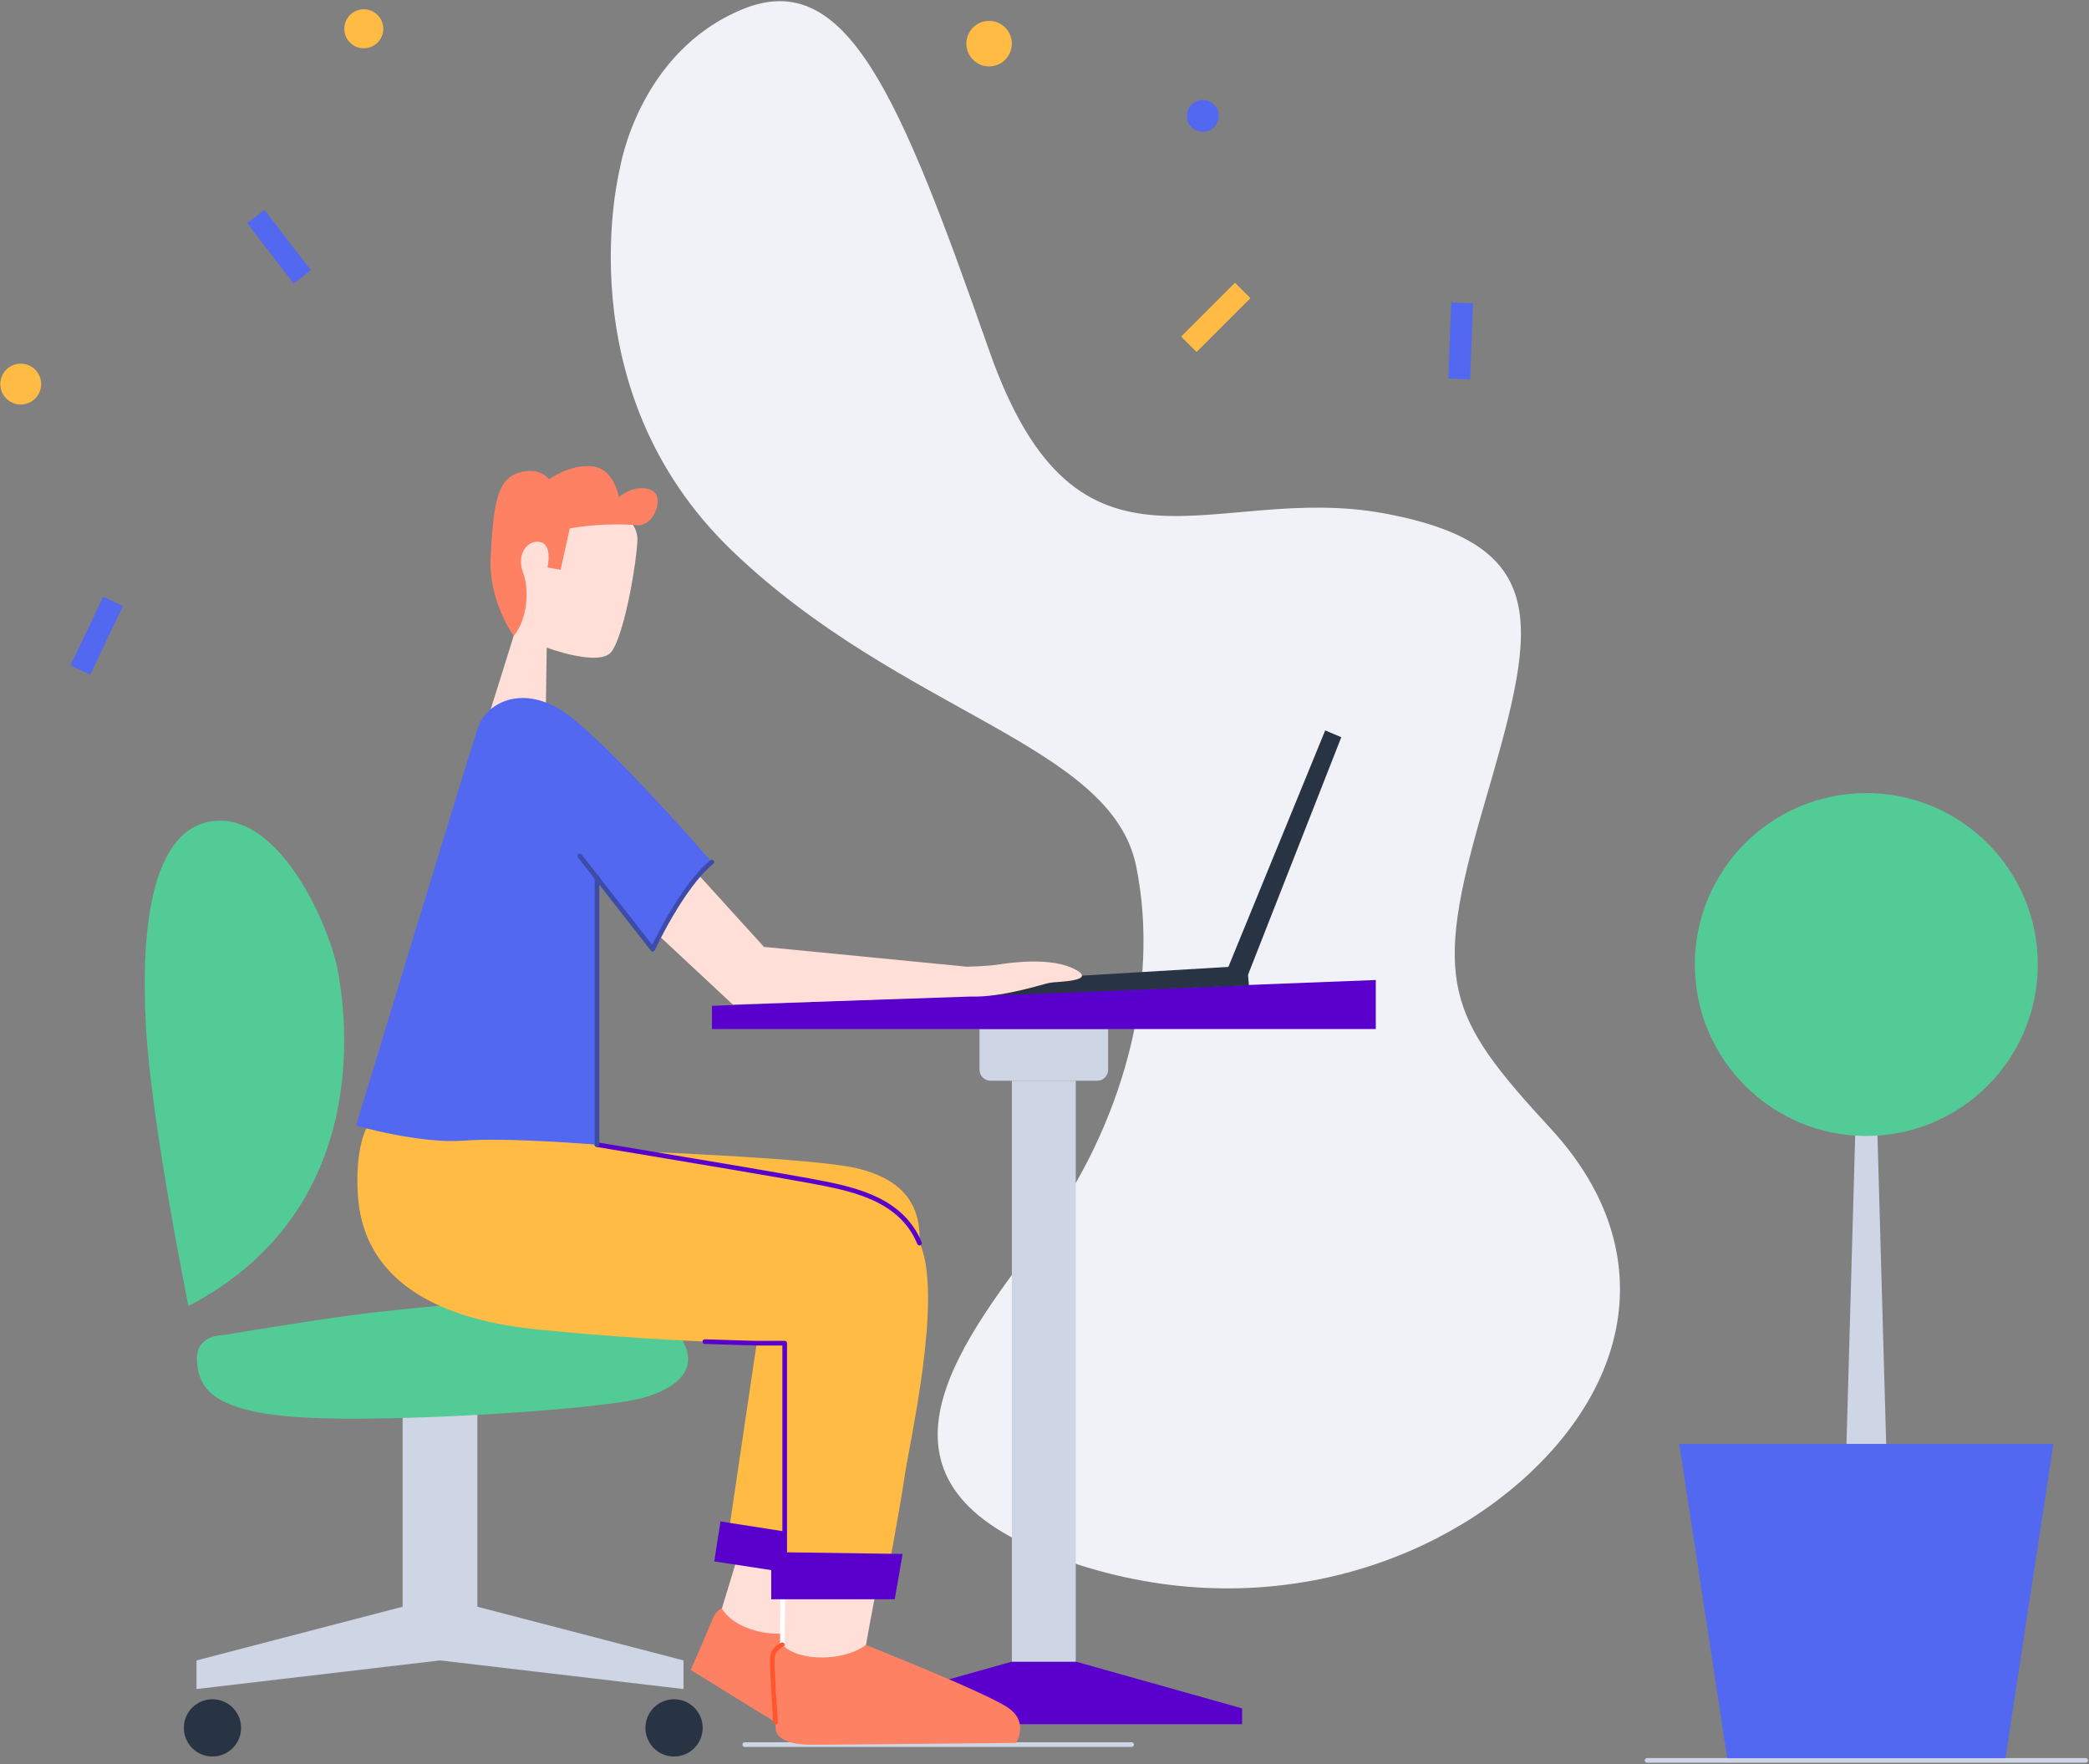 <?xml version="1.0" standalone="no"?>
<svg class="" width="1350px" height="1140px" viewBox="0 0 1350 1140" version="1.1" xmlns="http://www.w3.org/2000/svg" xmlns:xlink="http://www.w3.org/1999/xlink">
    <rect x="0" y="0" width="1350" height="1140" fill="#808080" stroke="none"/>
    <!-- Generator: Sketch 63.1 (92452) - https://sketch.com -->
    <title>development</title>
    <desc>Created by Webpixels.</desc>
    <g id="Page-1" stroke="none" stroke-width="1" fill="none" fill-rule="evenodd">
        <g id="development">
            <line x1="1064.4" y1="1137.6" x2="1347.8" y2="1137.6" id="Path" stroke="#CED5E5" stroke-width="3" stroke-linecap="round" stroke-linejoin="round"></line>
            <line x1="481.3" y1="1127.4" x2="731.3" y2="1127.4" id="Path" stroke="#CED5E5" stroke-width="3" stroke-linecap="round" stroke-linejoin="round"></line>
            <polygon id="Path" fill="#CED5E5" fill-rule="nonzero" points="308.5 1038.3 308.5 1038.3 308.5 912.6 260.2 912.6 260.2 1038.3 127 1073 127 1091.5 284.4 1073 441.7 1091.5 441.7 1073"></polygon>
            <path d="M477.6,1003 L464.4,1046.4 C464.4,1046.4 469.9,1069.8 490.8,1069.6 C511.7,1069.4 508.4,1061.9 508.4,1061.9 L529.7,1009.1 L477.6,1003 Z" id="Path" fill="#FFDFD7" fill-rule="nonzero"></path>
            <path d="M466.6,1039.5 C466.6,1039.5 463.1,1039.6 460.3,1046.7 C457.5,1053.8 446.4,1079.2 446.4,1079.2 L511.6,1119.4 L579.7,1125.6 C579.7,1125.6 591.3,1119.5 583.1,1106.9 C574.9,1094.4 533.9,1081.5 533.9,1081.5 L512.4,1055.1 C512.4,1055.1 499,1057.7 484.8,1052.7 C470.5,1047.8 466.6,1039.5 466.6,1039.5 Z" id="Path" fill="#FE8163" fill-rule="nonzero"></path>
            <path d="M400.7,108.4 C400.7,108.4 363.8,251 473.2,356 C582.6,461 718,480.5 734.2,559.6 C750.4,638.7 724.2,728.7 674.6,796 C624.9,863.3 548.9,952.9 674.6,1003.1 C800.3,1053.3 920.3,1016.3 988.9,951.7 C1057.5,887.1 1069.4,802.2 1002.1,729.3 C934.8,656.3 925.6,635.2 958.6,521.8 C991.6,408.4 1007.4,353 895.3,331.9 C783.2,310.8 697,391.2 639.2,226.4 C581.4,61.6 547.1,-21.7 479.8,6 C412.6,33.7 400.7,108.4 400.7,108.4 Z" id="Path" fill="#F1F2F7" fill-rule="nonzero"></path>
            <polygon id="Path" fill="#CED5E5" fill-rule="nonzero" points="1219.1 939.3 1193.1 939.3 1199.3 719.5 1212.9 719.5"></polygon>
            <polygon id="Path" fill="#5900CC" fill-rule="nonzero" points="695.3 1073.8 674.6 1073.8 653.9 1073.8 546.5 1104 546.5 1114.2 674.6 1114.2 802.7 1114.2 802.7 1104"></polygon>
            <path d="M317.1,458.4 C317.1,458.4 332.6,409.1 332.8,408.2 C333.1,407.3 315.5,365.1 326.4,342 C337.2,318.8 361.6,321.2 371.2,321.5 C380.9,321.8 413.4,329.7 411.9,350.2 C410.4,370.7 402.8,410.9 395.2,421.1 C387.6,431.3 353.3,418.5 353.3,418.5 L352.8,454 L317.1,458.4 Z" id="Path" fill="#FFDFD7" fill-rule="nonzero"></path>
            <path d="M505.9,1023.1 L505.6,1063 C505.6,1063 518.6,1083.8 527.6,1084 C536.5,1084.1 555.1,1088.2 559.3,1064.9 C563.4,1041.6 566.8,1024.6 566.8,1024.6 L505.9,1023.1 Z" id="Path" fill="#FFDFD7" fill-rule="nonzero"></path>
            <path d="M121.8,844 C121.8,844 97.8,726.5 94.3,663.2 C90.8,599.9 97.8,533.1 140,530.4 C182.2,527.8 213,599 218.3,627.1 C223.5,655.3 241.7,781.3 121.8,844 Z" id="Path" fill="#52CB96" fill-rule="nonzero"></path>
            <path d="M144,862.8 C144,862.8 126.4,862.4 127.3,879.1 C128.2,895.8 135.2,912.5 195.9,916 C256.6,919.5 389.8,910.7 415.7,903.3 C441.6,895.8 457,880.4 432,854.5 C406.9,828.6 277.7,844.4 247.4,847.5 C216.9,850.5 144,862.8 144,862.8 Z" id="Path" fill="#52CB96" fill-rule="nonzero"></path>
            <circle id="Oval" fill="#283444" fill-rule="nonzero" cx="435.6" cy="1116.6" r="18.5"></circle>
            <circle id="Oval" fill="#283444" fill-rule="nonzero" cx="137.3" cy="1116.6" r="18.5"></circle>
            <path d="M709.1,698.4 L640.1,698.4 C636.2,698.4 633,695.2 633,691.3 L633,665 L716.1,665 L716.1,691.3 C716.1,695.2 713,698.4 709.1,698.4 Z" id="Path" fill="#CED5E5" fill-rule="nonzero"></path>
            <rect id="Rectangle" fill="#CED5E5" fill-rule="nonzero" x="653.9" y="698.4" width="41.3" height="375.4"></rect>
            <polygon id="Path" fill="#5900CC" fill-rule="nonzero" points="889.1 665 460.1 665 460.1 650 889.1 633.3"></polygon>
            <path d="M412.2,744.1 C412.2,744.1 526.5,748.5 553.5,754.9 C580.5,761.3 595.5,775.9 594.2,803.2 C592.9,830.5 514.9,1012.2 514.9,1012.2 L468.6,1005.8 L489.7,863.4 L412.2,744.1 Z" id="Path" fill="#ffbb44" fill-rule="nonzero"></path>
            <polygon id="Path" fill="#5900CC" fill-rule="nonzero" points="465.6 983.2 516.2 991.1 511.8 1016.7 461.6 1009"></polygon>
            <path d="M505.6,1063 C505.6,1063 498.4,1065.8 499,1073.8 C499.6,1081.8 501.3,1116.9 501.3,1116.9 C501.3,1116.9 500,1127.6 525,1127.5 C550.1,1127.4 656.6,1126.3 656.6,1126.3 C656.6,1126.3 664.8,1113.7 652.5,1104.3 C640.2,1094.9 559.5,1063 559.5,1063 C559.5,1063 550.5,1070.9 531.5,1071.1 C512.5,1071.2 505.6,1063 505.6,1063 Z" id="Path" fill="#FE8163" fill-rule="nonzero"></path>
            <path d="M332,410.9 C332,410.9 315.4,388.6 317.1,359.3 C318.8,330 320.2,310.4 334.6,305.7 C349,301 354.8,309.8 354.8,309.8 C354.8,309.8 367.7,300.1 382.3,301.3 C397,302.5 399.9,321.3 399.9,321.3 C399.9,321.3 409,313 419.8,316.2 C430.6,319.4 423.1,340.2 411.9,339.4 C411.9,339.4 391.6,337.3 368.2,341.5 L362.3,368.2 L353.8,366.7 C353.8,366.7 357.3,352 349.1,350.3 C340.9,348.5 333.6,358.2 338,369.9 C342.4,381.6 340.6,400.6 332,410.9 Z" id="Path" fill="#FE8163" fill-rule="nonzero"></path>
            <polygon id="Path" fill="#283444" fill-rule="nonzero" points="638.6 643.4 638.6 634.1 806 624.1 807.1 636.8"></polygon>
            <polygon id="Path" fill="#283444" fill-rule="nonzero" points="793.8 624.9 856.4 472 866.8 476.4 806.5 630"></polygon>
            <rect id="Rectangle" fill="#ffbb44" fill-rule="nonzero" transform="translate(785.69, 205.08) rotate(45) translate(-785.69, -205.08) " x="778.64" y="180.48" width="14.1" height="49.2"></rect>
            <rect id="Rectangle" fill="#5368f1" fill-rule="nonzero" transform="translate(180.344, 159.459) rotate(-37.59) translate(-180.344, -159.459) " x="173.294" y="134.859" width="14.1" height="49.2"></rect>
            <rect id="Rectangle" fill="#5368f1" fill-rule="nonzero" transform="translate(62.503, 410.827) rotate(25.486) translate(-62.503, -410.827) " x="55.452" y="386.227" width="14.1" height="49.201"></rect>
            <rect id="Rectangle" fill="#5368f1" fill-rule="nonzero" transform="translate(943.956, 220.302) rotate(2.149) translate(-943.956, -220.302) " x="936.906" y="195.702" width="14.1" height="49.2"></rect>
            <circle id="Oval" fill="#ffbb44" fill-rule="nonzero" cx="13.4" cy="248.2" r="13.2"></circle>
            <circle id="Oval" fill="#5368f1" fill-rule="nonzero" cx="777.3" cy="74.9" r="10.3"></circle>
            <circle id="Oval" fill="#ffbb44" fill-rule="nonzero" cx="639.2" cy="28.2" r="14.7"></circle>
            <polygon id="Path" fill="#5368f1" fill-rule="nonzero" points="1296 1136.2 1116.2 1136.2 1085.2 933.1 1327 933.1"></polygon>
            <circle id="Oval" fill="#52CB96" fill-rule="nonzero" cx="1206.1" cy="623.3" r="110.8"></circle>
            <circle id="Oval" fill="#ffbb44" fill-rule="nonzero" cx="235.1" cy="18.6" r="12.6"></circle>
            <path d="M236.8,729.1 C236.8,729.1 229.3,742.3 231.3,772.6 C233.3,802.9 250.4,849.5 347.8,859.2 C445.2,868.9 507.2,868 507.2,868 L507.2,1029.3 L571.4,1029.3 C571.4,1029.3 582,972.6 584.6,954.1 C587.2,935.6 605.7,855.2 597.8,814.7 C589.9,774.3 551.2,768.1 523.1,762.8 C495,757.5 385.9,739.5 385.9,739.5 L236.8,729.1 Z" id="Path" fill="#ffbb44" fill-rule="nonzero"></path>
            <path d="M507.1,1003 L507.1,868 L489,868 C489,868 473.5,867.6 455.5,867" id="Path" stroke="#5900CC" stroke-width="3" stroke-linecap="round" stroke-linejoin="round"></path>
            <line x1="505.8" y1="1033.5" x2="505.6" y2="1063" id="Path" stroke="#FFFFFF" stroke-width="3" stroke-linecap="round" stroke-linejoin="round"></line>
            <polygon id="Path" fill="#5900CC" fill-rule="nonzero" points="578.2 1033.5 498.4 1033.5 498.4 1003 583.3 1004.2"></polygon>
            <path d="M501.2,1112.9 C501.2,1112.9 498.7,1077.5 499.1,1071.3 C499.6,1065.1 505.6,1062.9 505.6,1062.9" id="Path" stroke="#FF562F" stroke-width="3" stroke-linecap="round" stroke-linejoin="round"></path>
            <path d="M594.2,803.3 C581.8,773.2 548.1,767.8 522.9,763 C503.6,759.4 446.4,749.8 412.2,744.1 C396.5,741.5 385.7,739.7 385.7,739.7" id="Path" stroke="#5900CC" stroke-width="3" stroke-linecap="round" stroke-linejoin="round"></path>
            <path d="M694.7,626.4 C679.6,618.5 654.4,621.9 646,623.2 C637.6,624.5 624.8,624.7 624.8,624.7 L493.7,611.9 L440.4,553.2 C398.2,562.9 415.9,595.4 415.9,595.4 L473.6,649.2 L627.1,644 C647.9,644.7 674.3,635.8 678.4,635.1 C682.6,634.3 709.8,634.3 694.7,626.4 Z" id="Path" fill="#FFDFD7" fill-rule="nonzero"></path>
            <path d="M230.1,727.4 C230.1,727.4 271.4,739.3 299.6,737.1 C327.7,734.9 385.8,739.7 385.8,739.7 L385.8,566.9 L421.8,613.4 C421.8,613.4 441.1,572.1 460,557.1 C460,557.1 388.8,475 362.4,458.8 C336,442.5 314.5,454.8 309.2,469.4 C304,483.8 230.1,727.4 230.1,727.4 Z" id="Path" fill="#5368f1" fill-rule="nonzero"></path>
            <path d="M374.7,553.2 L421.8,613.4 C421.8,613.4 440.6,572.7 460,557.1" id="Path" stroke="#3d4ca8" stroke-width="3" stroke-linecap="round" stroke-linejoin="round"></path>
            <line x1="385.8" y1="566.9" x2="385.8" y2="739.7" id="Path" stroke="#3d4ca8" stroke-width="3" stroke-linecap="round" stroke-linejoin="round"></line>
        </g>
    </g>
</svg>
